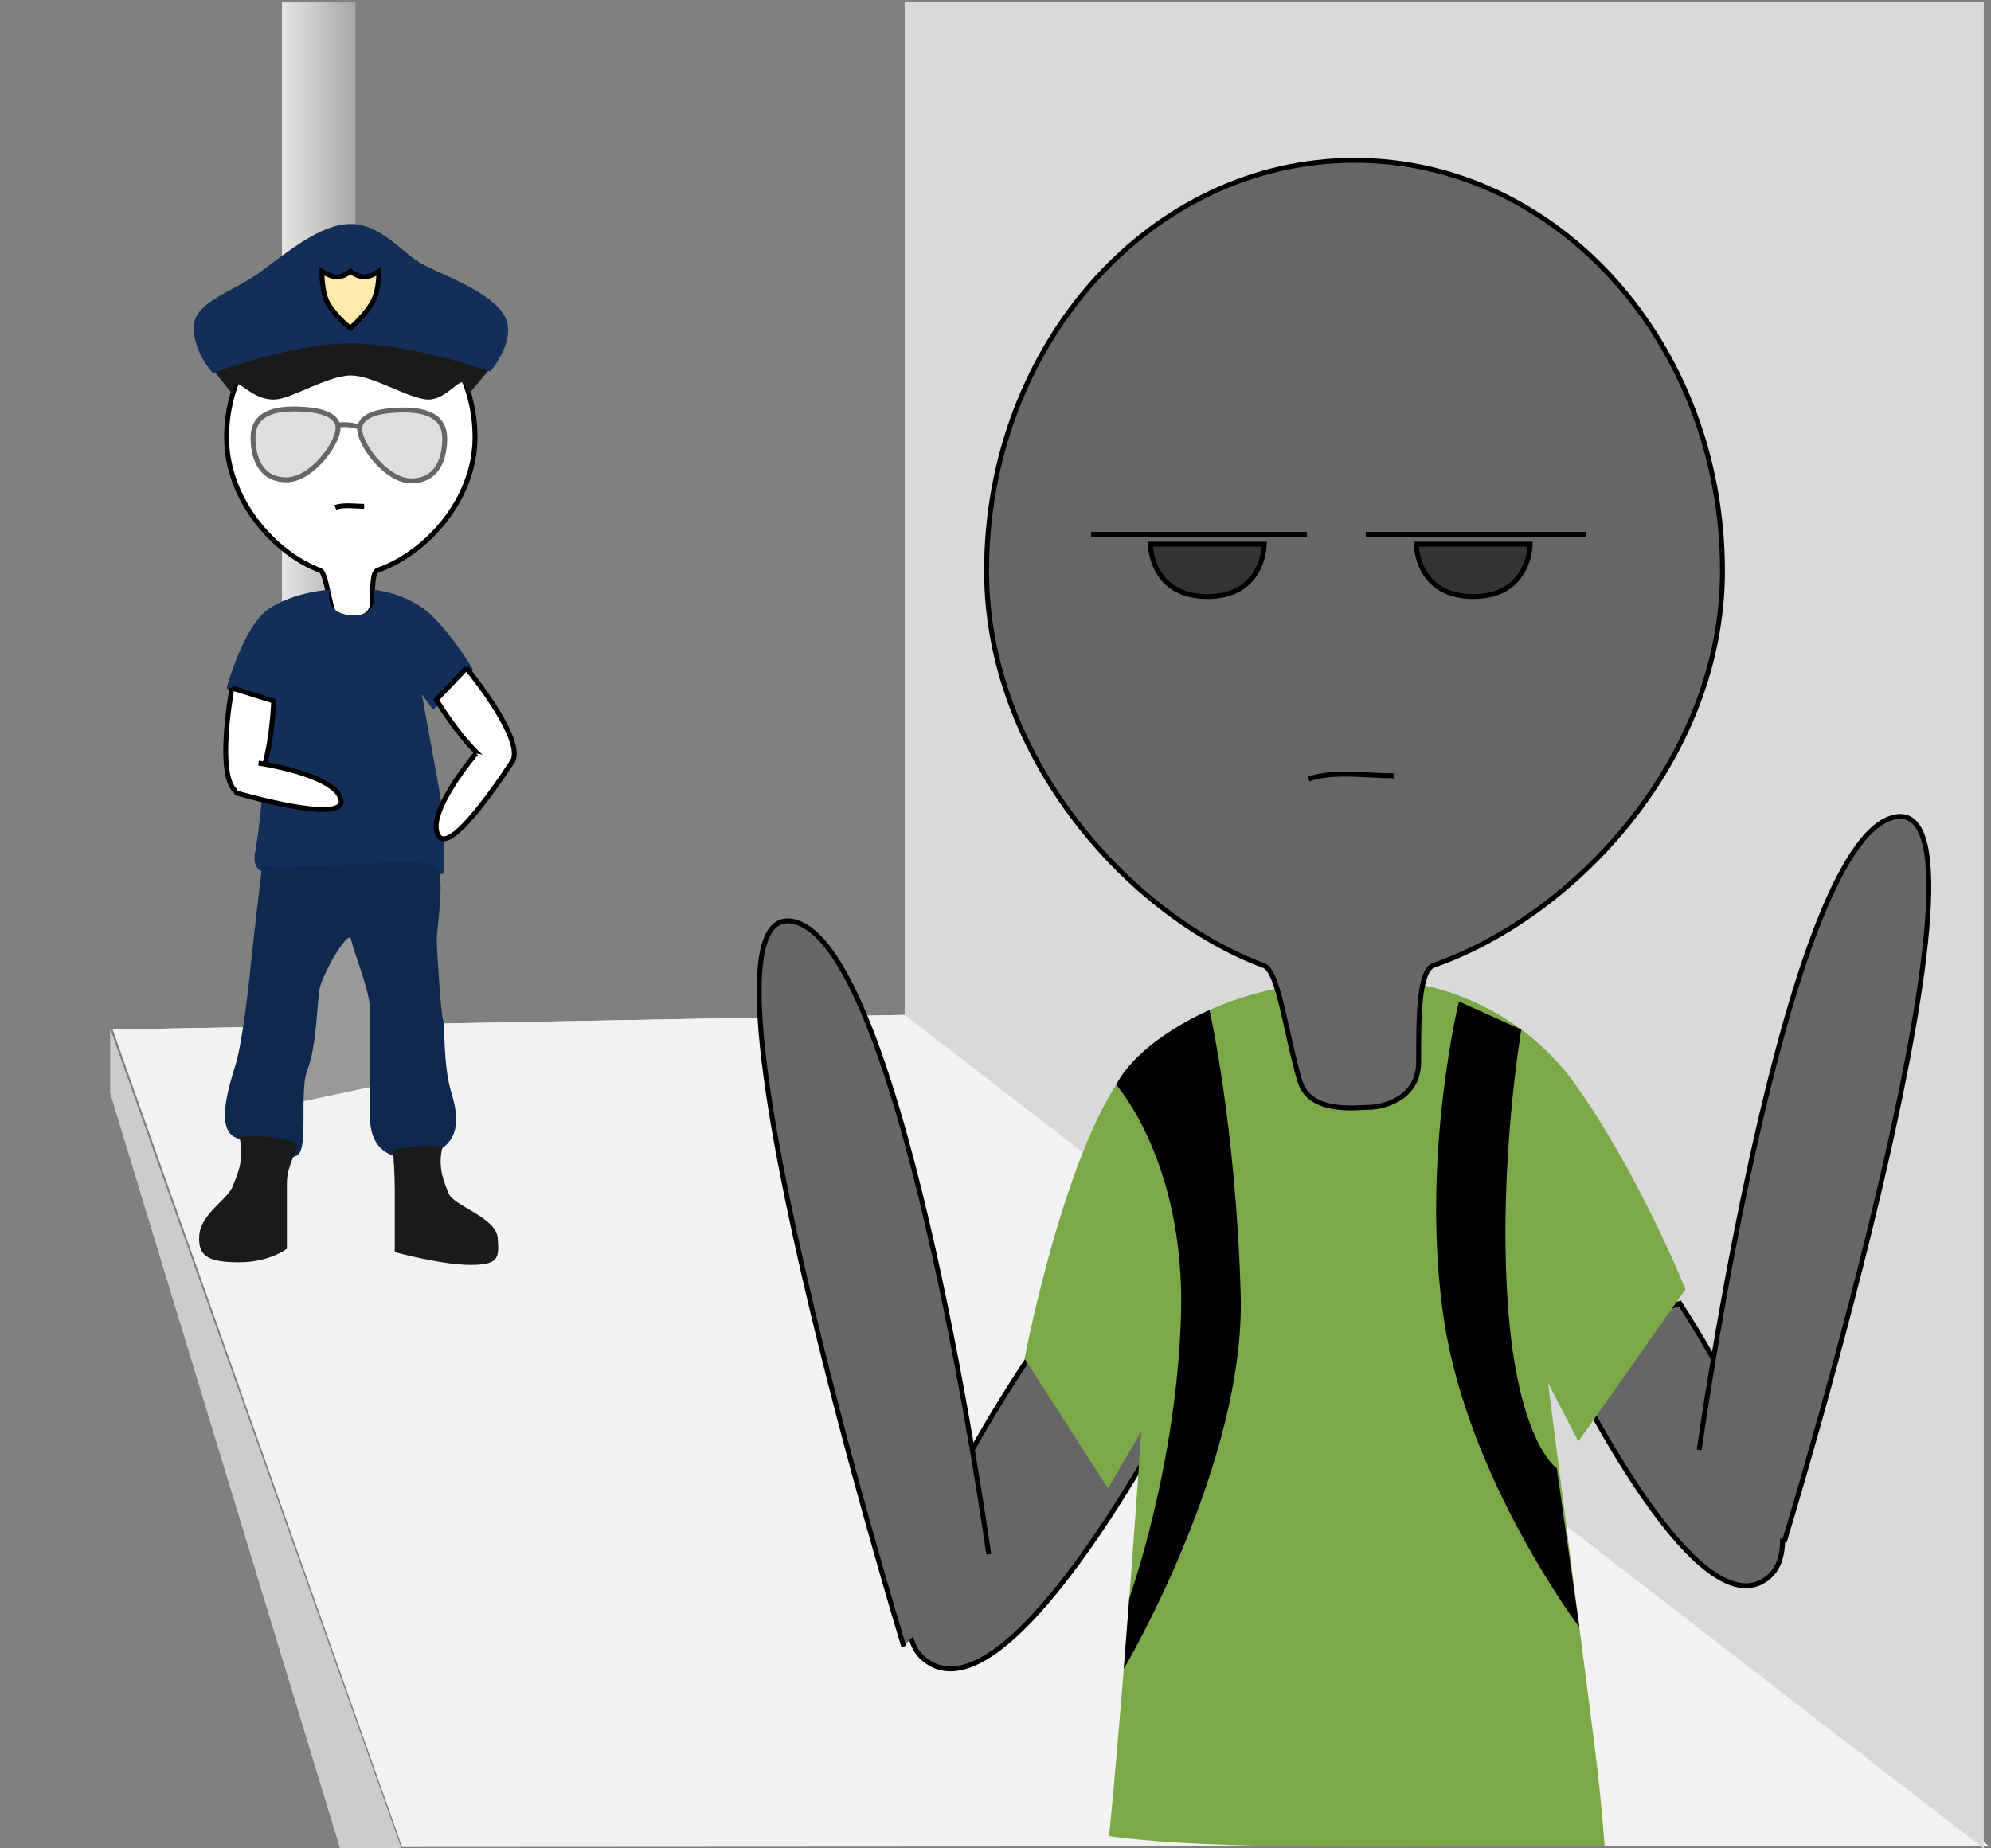 <?xml version="1.0" encoding="utf-8"?>
<!-- Generator: Adobe Illustrator 16.0.0, SVG Export Plug-In . SVG Version: 6.00 Build 0)  -->
<!DOCTYPE svg PUBLIC "-//W3C//DTD SVG 1.0//EN" "http://www.w3.org/TR/2001/REC-SVG-20010904/DTD/svg10.dtd">
<svg version="1.0" id="Layer_1" xmlns="http://www.w3.org/2000/svg" xmlns:xlink="http://www.w3.org/1999/xlink" x="0px" y="0px"
	 width="406px" height="377px" viewBox="0 0 406 377" enable-background="new 0 0 406 377" xml:space="preserve">
<rect x="0" y="0" width="406" height="377" fill="#808080" stroke="none"/>
<polygon fill="#F2F2F2" points="23,210 185,207 405.5,376.5 82.021,376.678 "/>
<polygon fill="#CCCCCC" points="22.5,210 22.5,223 69.516,377.5 82,377.5 "/>
<polygon fill="#D9D9D9" points="404.5,377 404.5,0.5 184.5,0.5 184.5,207 "/>
<polygon fill="#F2F2F2" points="23,210 185,207 405.5,376.5 82.021,376.678 "/>
<polygon fill="#CCCCCC" points="22.5,210 22.5,223 69.516,377.5 82,377.5 "/>
<polygon fill="#D9D9D9" points="404.5,377 404.5,0.5 184.5,0.5 184.5,207 "/>
<linearGradient id="SVGID_1_" gradientUnits="userSpaceOnUse" x1="57.5" y1="94.5" x2="72.5" y2="94.5">
	<stop  offset="0" style="stop-color:#E6E6E6"/>
	<stop  offset="1" style="stop-color:#A6A6A6"/>
</linearGradient>
<rect x="57.5" y="0.5" fill="url(#SVGID_1_)" width="15" height="188"/>
<polygon fill="#999999" points="80.5,183 88.334,219 57.51,225.544 61,185.667 "/>
<path fill="#FFFFFF" stroke="#000000" stroke-miterlimit="10" d="M96.868,89.165c0,12.87-10.103,23.731-19.876,27.154
	c-1.042,0.365-1.045,3.573-1.045,6.679c0,2.507-2.458,3.105-3.436,3.105c-0.813,0-4.061,0.475-4.736-1.798
	c-0.988-3.323-1.447-7.579-2.487-7.964c-9.164-3.397-19.087-14.278-19.087-27.176c0-15.616,11.343-28.275,25.333-28.275
	C85.526,60.889,96.868,73.548,96.868,89.165z"/>
<path fill="#1A1A1A" d="M47.509,80.502c0,0-0.327-3.105,1.471-1.961s3.923,3.105,7.191,2.942c3.269-0.163,10.787-4.903,15.363-4.903
	c4.577,0,12.095,4.913,15.854,4.913c3.759,0,6.637-4.896,7.297-3.157c0.354,0.929,0.926,2.014,0.926,2.014l4.362-5.24
	c0,0-13.565-5.721-28.439-5.721c-14.873,0-28.111,6.052-28.111,6.052L47.509,80.502z"/>
<path fill="#122E59" d="M43.423,76.094c0,0-3.923-4.091-3.923-9.321s8.009-7.191,13.565-11.277
	c5.558-4.086,12.259-9.807,18.469-9.807c6.211,0,10.624,6.047,14.547,8.172c3.923,2.125,14.22,5.721,16.834,10.624
	c2.615,4.903-2.941,11.277-2.941,11.277s-16.181-5.721-28.439-5.721C59.276,70.042,43.423,76.094,43.423,76.094z"/>
<path fill="#FFE9AD" stroke="#000000" stroke-miterlimit="10" d="M65.65,55.332c0,0,1.635,1.144,3.105,1.144
	c1.472,0,2.697-1.144,2.697-1.144s1.348,1.144,2.819,1.144c1.471,0,2.962-1.144,2.962-1.144s0.174,3.432-1.134,6.047
	c-1.308,2.615-4.649,5.557-4.649,5.557s-2.692-1.992-4.493-4.903C65.54,59.739,65.65,55.332,65.65,55.332z"/>
<path fill="#DEDEDE" stroke="#666666" stroke-miterlimit="10" d="M60.37,83.421c2.364,0.044,7.829,0.315,8.513,3.31
	c0.683,2.996-5.202,11.193-10.51,11.141c-5.308-0.053-6.778-4.572-6.778-8.67C51.595,85.103,54.747,83.316,60.37,83.421z"/>
<path fill="#DEDEDE" stroke="#666666" stroke-miterlimit="10" d="M81.916,83.631c-2.364,0.044-7.829,0.315-8.513,3.311
	c-0.683,2.995,5.202,11.192,10.51,11.14c5.308-0.052,6.778-4.571,6.778-8.67S87.538,83.526,81.916,83.631z"/>
<path fill="#DEDEDE" stroke="#666666" stroke-miterlimit="10" d="M68.883,86.731c0,0,2.031-0.455,4.466,0.417"/>
<path fill="none" stroke="#000000" stroke-miterlimit="10" d="M68.376,103.493c1.685-0.594,4.048-0.218,5.884-0.218"/>
<path fill="#122E59" d="M76.219,120.273c0,0,7.191,0.654,11.985,5.448s8.281,10.896,8.281,10.896l-8.152,8.16l-2.309-3.147
	c0,0,1.744,9.589,3.487,19.177s0.872,17.434,0.872,17.434s-11.329,0.436-21.138,0c-9.808-0.436-18.524,2.506-17.217-4.413
	c1.307-6.918,3.051-29.583,3.051-29.583l-2.527,3.051l-6.352-6.96c0,0,3.433-12.707,8.662-16.194
	c5.23-3.487,12.421-3.868,12.421-3.868s-1.526,4.794,4.357,5.23C77.525,125.939,76.219,120.273,76.219,120.273z"/>
<path fill="#FFFFFF" stroke="#000000" stroke-miterlimit="10" d="M47.303,140.335c0,0-4.162,22.223,2.558,21.534
	c5.244-0.537,5.957-18.874,5.957-18.874L47.303,140.335"/>
<path fill="#FFFFFF" stroke="#000000" stroke-miterlimit="10" d="M47.903,161.653c0,0,22.652,6.67,21.633,1.499
	c-1.018-5.171-16.819-7.506-16.819-7.506"/>
<path fill="#FFFFFF" stroke="#000000" stroke-miterlimit="10" d="M95.116,136.265c0,0,14.413,17.418,8.203,20.074
	c-4.847,2.073-14.36-13.62-14.36-13.62L95.116,136.265"/>
<path fill="#FFFFFF" stroke="#000000" stroke-miterlimit="10" d="M104.646,155.023c0,0-12.629,19.953-15.273,15.393
	c-2.646-4.559,7.694-16.733,7.694-16.733"/>
<path fill="#0F284D" d="M53.447,176.616c0,0-1.798,15.05-2.233,19.532c-0.437,4.483-1.771,16.278-3.078,20.637
	c-1.308,4.359-4.372,13.526-0.015,15.27c4.359,1.742,10.454,5.236,12.633,3.492c2.18-1.743,0.215-13.072,1.959-17.43
	c1.742-4.358,1.959-13.074,2.396-16.125c0.435-3.051,6.067-12.862,6.503-10.354c0.436,2.51,3.889,10.404,3.889,14.738
	s0,20.242,0,20.242s-1.385,10.306,8.641,9.402s9.659-7.44,7.916-13.106c-1.742-5.667-1.271-13.512-1.706-14.819
	c-0.437-1.307-1.29-14.17-1.29-16.455c0-2.286,1.751-12.726,0.009-14.916C87.325,174.536,56.607,177.825,53.447,176.616z"/>
<path fill="#1A1A1A" d="M48.84,232.029c0,0,2.956-0.605,6.417-0.087c3.46,0.519,5.515,0.995,5.343,2.034
	c-0.174,1.037-2.1,3.936-2.1,7.396s0,13.324,0,13.324s-3.488,2.769-9.746,2.769c-6.26,0-8.465-1.212-8.118-5.538
	c0.346-4.325,5.731-7.267,6.77-9.863C48.443,239.47,49.906,236.355,48.84,232.029z"/>
<path fill="#1A1A1A" d="M90.22,233.975c0,0-2.793-0.572-6.062-0.082c-3.27,0.49-4.199,0.285-4.035,1.267
	c0.162,0.98,0.377,4.372,0.377,7.641s0,12.585,0,12.585S90.004,258,95.914,258c5.912,0,5.892-1.471,5.565-5.557
	c-0.327-4.086-8.999-6.538-9.98-8.99C90.519,241.002,89.211,238.061,90.22,233.975z"/>
<path fill="#666666" stroke="#000000" stroke-miterlimit="10" d="M241.834,282.498c0,0-35.879,70.658-53.462,55.861
	c-13.721-11.546,23.607-64.646,23.607-64.646L241.834,282.498"/>
<path fill="#666666" stroke="#000000" stroke-miterlimit="10" d="M317.463,274.144c0,0,28.351,60.665,43.334,47.405
	c11.693-10.344-18.253-55.703-18.253-55.703L317.463,274.144"/>
<path fill="#7CA847" d="M289.382,200.845c0,0,19.278,2.486,32.129,20.713c12.85,18.226,22.196,41.425,22.196,41.425l-21.851,31.021
	l-6.188-11.966c0,0,4.677,36.454,9.347,72.906c1.05,8.189,1.745,15.359,2.193,21.557c-38.208,0-80.185,1.062-101.044-2
	c3.17-31.876,6.559-82.521,6.559-82.521l-6.774,11.6l-17.025-26.461c0,0,9.2-48.311,23.22-61.566s33.293-14.706,33.293-14.706
	s-4.091,18.228,11.68,19.884C292.888,222.386,289.382,200.845,289.382,200.845z"/>
<path fill="#666666" stroke="#000000" stroke-miterlimit="10" d="M363.828,314.514c0,0,47.363-154.961,22.05-147.745
	c-22.376,6.377-39.381,128.956-39.381,128.956"/>
<path fill="#666666" stroke="#000000" stroke-miterlimit="10" d="M184.289,335.812c0,0-47.361-154.96-22.048-147.744
	c22.376,6.377,39.381,128.955,39.381,128.955"/>
<path fill="#666666" stroke="#000000" stroke-miterlimit="10" d="M351.244,116.452c0,38.118-29.921,70.287-58.867,80.425
	c-3.088,1.081-3.096,10.584-3.096,19.781c0,7.424-7.279,9.197-10.175,9.197c-2.411,0-12.028,1.406-14.028-5.324
	c-2.928-9.842-4.287-22.447-7.368-23.588c-27.143-10.064-56.532-42.29-56.532-80.491c0-46.252,33.596-83.747,75.033-83.747
	C317.652,32.706,351.244,70.2,351.244,116.452z"/>
<path fill="none" stroke="#000000" stroke-miterlimit="10" d="M266.854,158.89c4.99-1.76,11.989-0.646,17.428-0.646"/>
<path fill="#333333" stroke="#000000" stroke-miterlimit="10" d="M257.816,111H234.58c0,0-0.002,10.677,11.618,10.677
	S257.816,111,257.816,111z"/>
<path fill="#333333" stroke="#000000" stroke-miterlimit="10" d="M312.033,111h-23.235c0,0-0.003,10.677,11.618,10.677
	C312.036,121.677,312.033,111,312.033,111z"/>
<line fill="#333333" stroke="#000000" stroke-miterlimit="10" x1="222.5" y1="109" x2="266.5" y2="109"/>
<line fill="#333333" stroke="#000000" stroke-miterlimit="10" x1="278.5" y1="109" x2="323.5" y2="109"/>
<path d="M227.598,221.246c0,0,14.07,15.754,13.236,46.754s-10.556,57.983-10.556,57.983l-1.122,14.413
	c0,0,24.844-41.896,23.844-76.396s-6.362-57.984-6.362-57.984S232.513,211.908,227.598,221.246z"/>
<path d="M297.5,204.271c0,0-8,32.729-3,65.229s27.565,62.428,27.565,62.428l-4.603-32.428c0,0-8.041-5.309-10.002-33.654
	S310.224,210,310.224,210L297.5,204.271z"/>
</svg>
